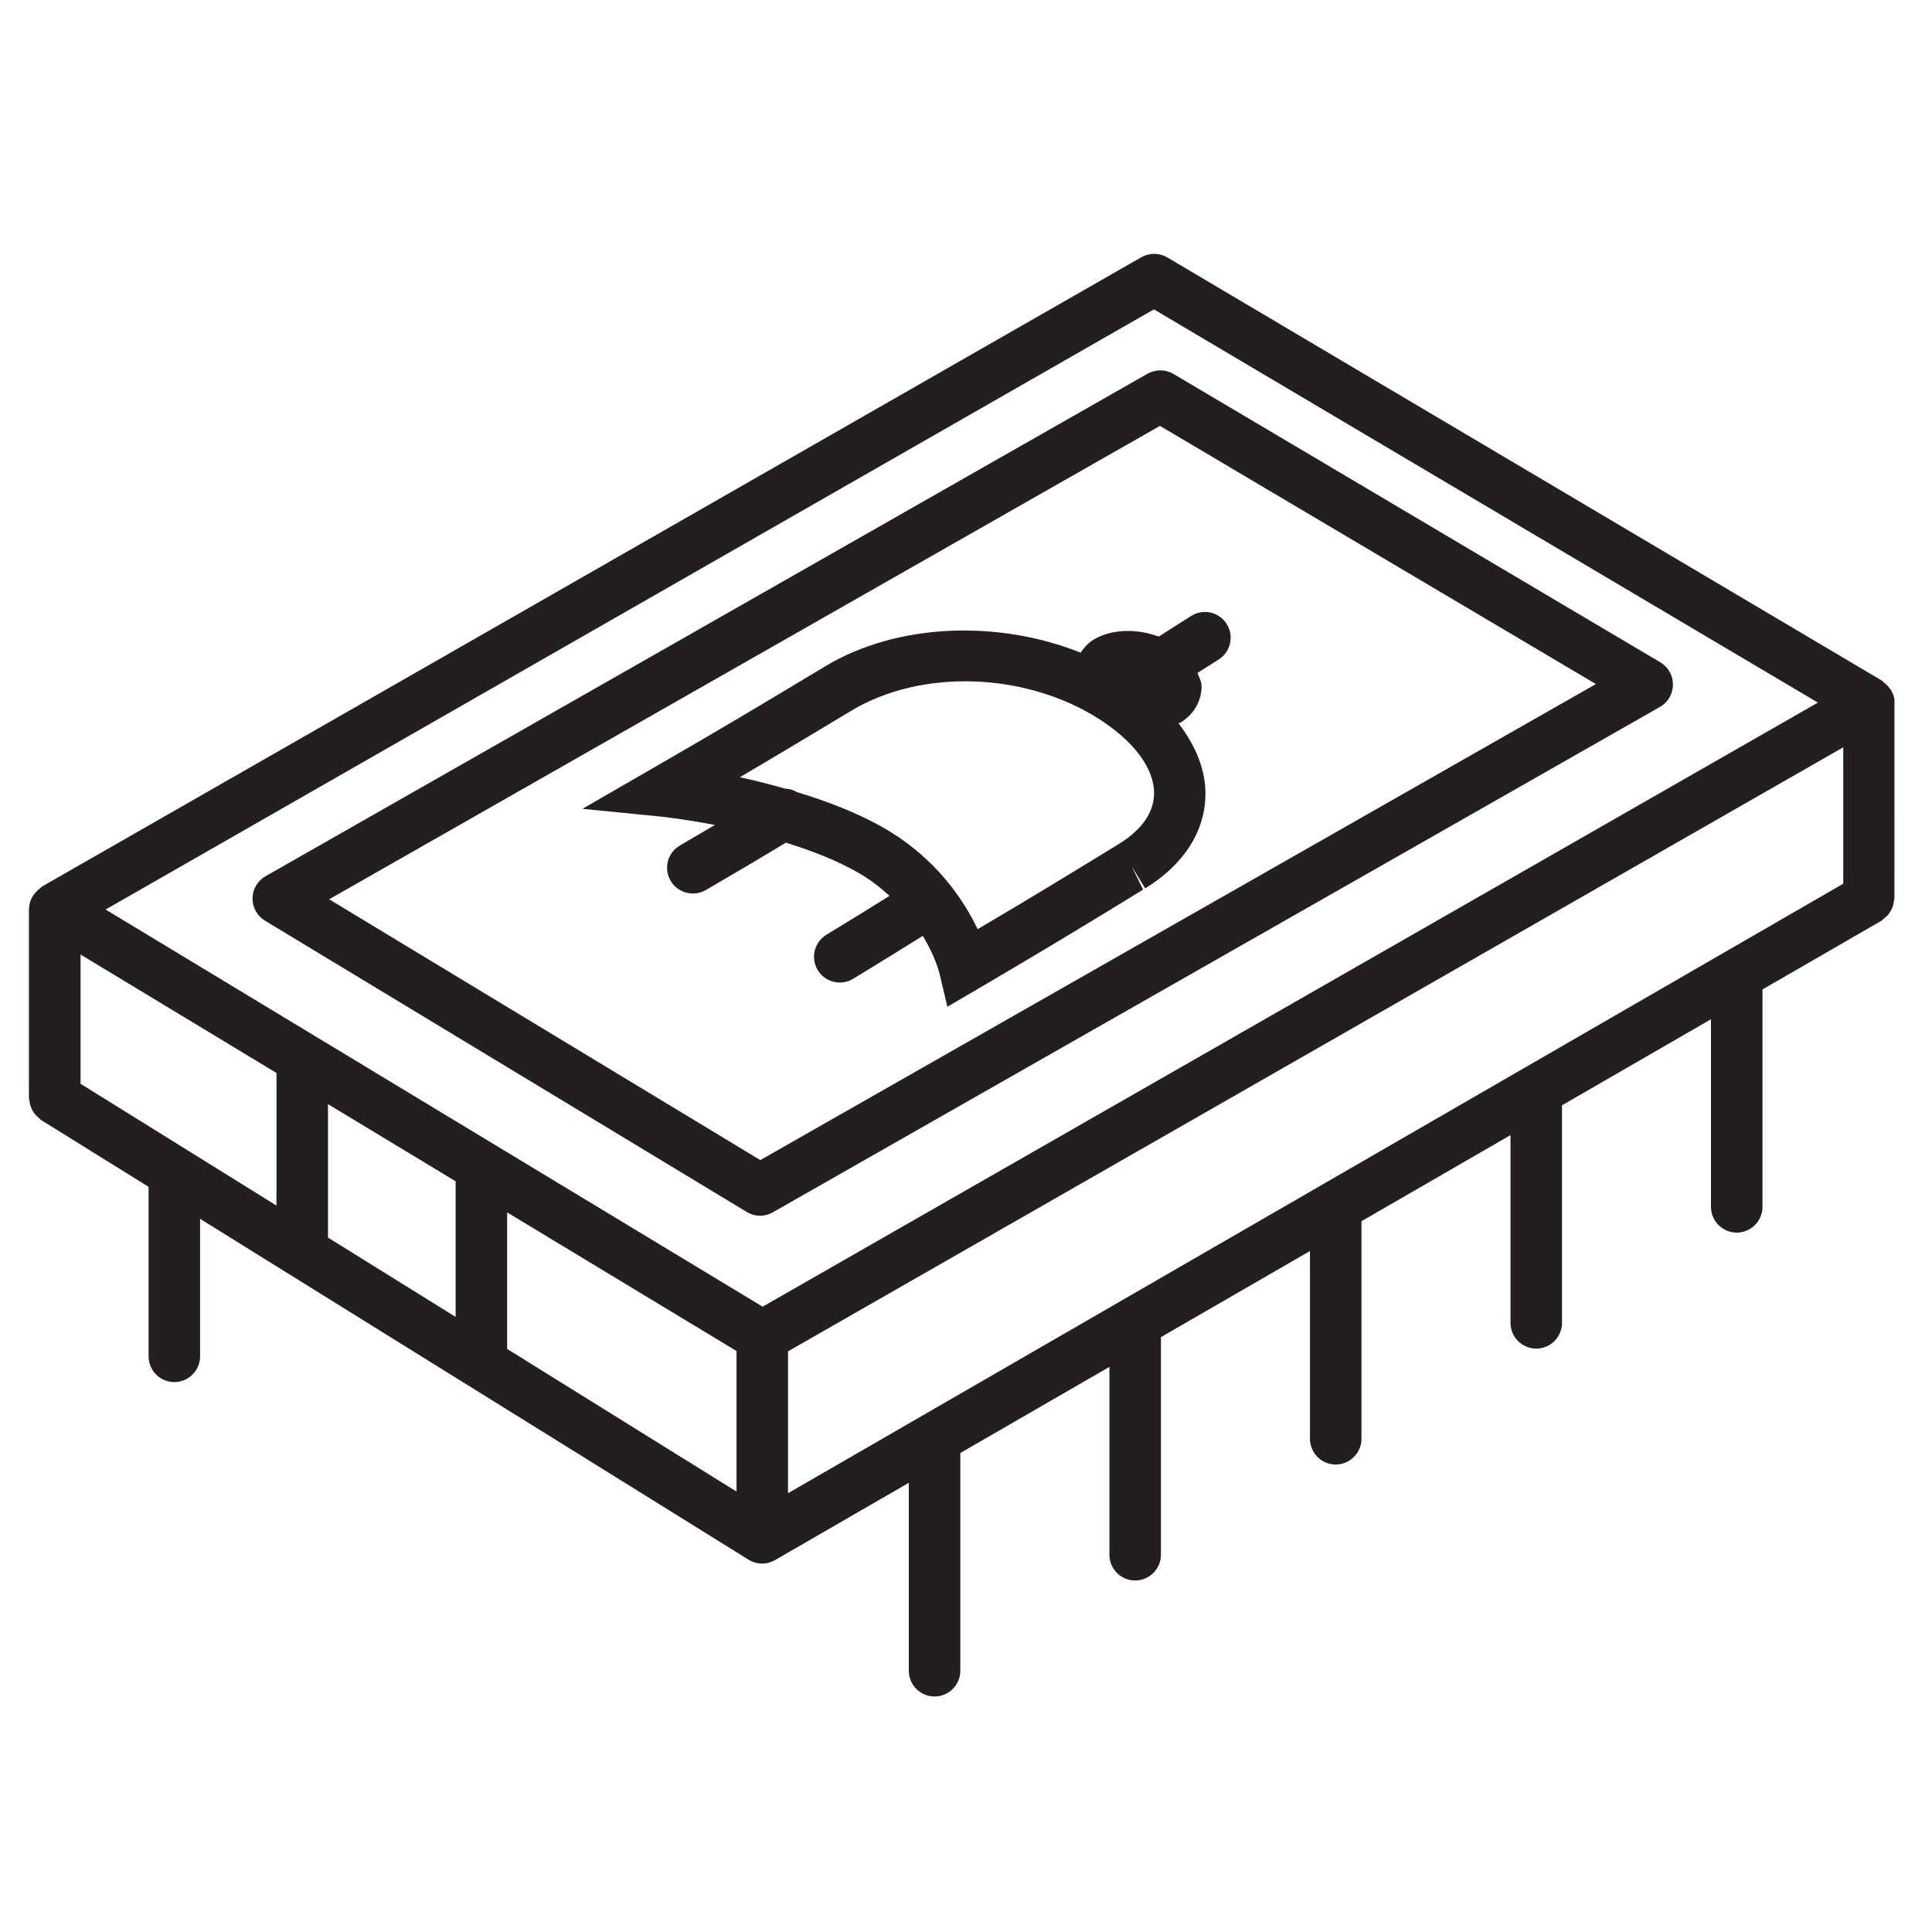 <?xml version="1.0" encoding="utf-8"?>
<!-- Generator: Adobe Illustrator 21.0.0, SVG Export Plug-In . SVG Version: 6.00 Build 0)  -->
<svg version="1.1" id="Layer_1" xmlns="http://www.w3.org/2000/svg" xmlns:xlink="http://www.w3.org/1999/xlink" x="0px" y="0px"
	 viewBox="0 0 30 30" style="enable-background:new 0 0 30 30;" xml:space="preserve">
<style type="text/css">
	.st0{display:none;opacity:0.2;}
	.st1{display:inline;fill:none;stroke:#00ADEE;stroke-width:0.125;stroke-miterlimit:10;}
	.st2{fill:#231F20;}
</style>
<g class="st0">
	<path class="st1" d="M-15.375-16.557"/>
	<line class="st1" x1="-13.125" y1="47.156" x2="-13.125" y2="-16.36"/>
	<line class="st1" x1="-10.875" y1="47.353" x2="-10.875" y2="-16.557"/>
	<line class="st1" x1="-8.625" y1="46.959" x2="-8.625" y2="-16.311"/>
	<line class="st1" x1="-6.375" y1="47.746" x2="-6.375" y2="-16.655"/>
	<line class="st1" x1="-4.125" y1="47.353" x2="-4.125" y2="-16.508"/>
	<line class="st1" x1="-1.875" y1="47.5" x2="-1.875" y2="-16.606"/>
	<line class="st1" x1="0.375" y1="47.353" x2="0.375" y2="-16.557"/>
	<line class="st1" x1="2.625" y1="47.5" x2="2.625" y2="-16.902"/>
	<line class="st1" x1="4.875" y1="47.156" x2="4.875" y2="-16.655"/>
	<line class="st1" x1="7.125" y1="47.303" x2="7.125" y2="-16.852"/>
	<line class="st1" x1="9.375" y1="47.106" x2="9.375" y2="-16.458"/>
	<line class="st1" x1="11.625" y1="47.254" x2="11.625" y2="-16.508"/>
	<line class="st1" x1="13.875" y1="47.303" x2="13.875" y2="-16.508"/>
	<line class="st1" x1="16.125" y1="47.057" x2="16.125" y2="-16.458"/>
	<line class="st1" x1="18.375" y1="47.106" x2="18.375" y2="-16.409"/>
	<line class="st1" x1="20.625" y1="47.353" x2="20.625" y2="-16.606"/>
	<line class="st1" x1="22.875" y1="47.156" x2="22.875" y2="-16.557"/>
	<line class="st1" x1="25.125" y1="47.451" x2="25.125" y2="-16.508"/>
	<line class="st1" x1="27.375" y1="47.254" x2="27.375" y2="-16.36"/>
	<line class="st1" x1="29.625" y1="47.106" x2="29.625" y2="-16.508"/>
	<line class="st1" x1="31.875" y1="47.156" x2="31.875" y2="-16.508"/>
	<line class="st1" x1="34.125" y1="47.106" x2="34.125" y2="-16.508"/>
	<line class="st1" x1="36.375" y1="46.86" x2="36.375" y2="-16.557"/>
	<line class="st1" x1="38.625" y1="47.156" x2="38.625" y2="-16.754"/>
	<line class="st1" x1="40.875" y1="47.156" x2="40.875" y2="-16.606"/>
	<line class="st1" x1="43.125" y1="47.451" x2="43.125" y2="-16.606"/>
	<line class="st1" x1="-14.293" y1="47.173" x2="-16.49" y2="45.904"/>
	<line class="st1" x1="-9.884" y1="47.12" x2="-16.544" y2="43.275"/>
	<line class="st1" x1="-5.029" y1="47.325" x2="-16.555" y2="40.67"/>
	<line class="st1" x1="-0.41" y1="47.394" x2="-16.607" y2="38.042"/>
	<line class="st1" x1="3.865" y1="47.263" x2="-16.499" y2="35.507"/>
	<line class="st1" x1="8.182" y1="47.157" x2="-16.459" y2="32.931"/>
	<line class="st1" x1="12.736" y1="47.189" x2="-16.529" y2="30.293"/>
	<line class="st1" x1="17.049" y1="47.081" x2="-16.465" y2="27.732"/>
	<line class="st1" x1="21.749" y1="47.197" x2="-16.522" y2="25.101"/>
	<line class="st1" x1="26.271" y1="47.209" x2="-16.645" y2="22.431"/>
	<line class="st1" x1="30.801" y1="47.227" x2="-16.572" y2="19.876"/>
	<line class="st1" x1="35.08" y1="47.099" x2="-16.576" y2="17.276"/>
	<line class="st1" x1="39.737" y1="47.19" x2="-16.594" y2="14.667"/>
	<line class="st1" x1="44.428" y1="47.3" x2="-16.647" y2="12.038"/>
	<line class="st1" x1="46.539" y1="45.921" x2="-16.545" y2="9.499"/>
	<line class="st1" x1="46.758" y1="43.449" x2="-16.458" y2="6.952"/>
	<line class="st1" x1="46.545" y1="40.727" x2="-16.525" y2="4.314"/>
	<line class="st1" x1="46.597" y1="38.16" x2="-16.558" y2="1.697"/>
	<line class="st1" x1="46.527" y1="35.521" x2="-16.469" y2="-0.85"/>
	<line class="st1" x1="46.651" y1="32.994" x2="-16.472" y2="-3.449"/>
	<line class="st1" x1="46.538" y1="30.331" x2="-16.42" y2="-6.017"/>
	<line class="st1" x1="46.48" y1="27.7" x2="-16.375" y2="-8.59"/>
	<polyline class="st1" points="46.578,25.158 -16.135,-11.049 -16.529,-11.277 	"/>
	<polyline class="st1" points="46.514,22.524 -16.248,-13.712 -17.11,-14.21 	"/>
	<polyline class="st1" points="46.544,19.943 -15,-15.59 -16.761,-16.607 	"/>
	<line class="st1" x1="46.353" y1="17.234" x2="-12.067" y2="-16.494"/>
	<line class="st1" x1="46.482" y1="14.711" x2="-7.511" y2="-16.462"/>
	<line class="st1" x1="46.479" y1="12.111" x2="-3.012" y2="-16.463"/>
	<line class="st1" x1="46.458" y1="9.501" x2="1.186" y2="-16.637"/>
	<line class="st1" x1="46.361" y1="6.847" x2="5.651" y2="-16.657"/>
	<line class="st1" x1="46.563" y1="4.365" x2="10.485" y2="-16.464"/>
	<line class="st1" x1="46.605" y1="1.791" x2="15.1" y2="-16.398"/>
	<line class="st1" x1="46.434" y1="-0.906" x2="19.593" y2="-16.402"/>
	<line class="st1" x1="46.589" y1="-3.414" x2="23.944" y2="-16.488"/>
	<line class="st1" x1="46.367" y1="-6.141" x2="28.447" y2="-16.486"/>
	<line class="st1" x1="46.599" y1="-8.604" x2="33.098" y2="-16.399"/>
	<line class="st1" x1="46.587" y1="-11.21" x2="37.221" y2="-16.617"/>
	<line class="st1" x1="46.605" y1="-13.797" x2="41.949" y2="-16.485"/>
	<path class="st1" d="M-72.75-106.089"/>
	<path class="st1" d="M-71.625-108.038"/>
	<path class="st1" d="M-70.5-109.987"/>
	<path class="st1" d="M-69.375-111.935"/>
	<path class="st1" d="M-68.25-113.884"/>
	<path class="st1" d="M-67.125-115.832"/>
	<path class="st1" d="M-66-117.781"/>
	<path class="st1" d="M-64.875-119.729"/>
	<path class="st1" d="M-63.75-121.678"/>
	<path class="st1" d="M46.631,47.121"/>
	<line class="st1" x1="41.838" y1="47.29" x2="46.535" y2="44.579"/>
	<line class="st1" x1="37.761" y1="47.047" x2="46.655" y2="41.911"/>
	<line class="st1" x1="33.248" y1="47.054" x2="46.639" y2="39.322"/>
	<line class="st1" x1="28.747" y1="47.054" x2="46.555" y2="36.773"/>
	<line class="st1" x1="23.977" y1="47.211" x2="46.555" y2="34.175"/>
	<line class="st1" x1="19.718" y1="47.071" x2="46.602" y2="31.55"/>
	<line class="st1" x1="15.312" y1="47.017" x2="46.607" y2="28.949"/>
	<line class="st1" x1="10.399" y1="47.256" x2="46.575" y2="26.369"/>
	<line class="st1" x1="6.12" y1="47.128" x2="46.516" y2="23.805"/>
	<line class="st1" x1="1.295" y1="47.315" x2="46.616" y2="21.149"/>
	<line class="st1" x1="-3.222" y1="47.325" x2="46.415" y2="18.667"/>
	<line class="st1" x1="-8.051" y1="47.515" x2="46.557" y2="15.987"/>
	<line class="st1" x1="-11.769" y1="47.064" x2="46.441" y2="13.457"/>
	<line class="st1" x1="-16.62" y1="47.266" x2="46.498" y2="10.825"/>
	<line class="st1" x1="-16.625" y1="44.671" x2="46.567" y2="8.187"/>
	<line class="st1" x1="-16.398" y1="41.942" x2="46.477" y2="5.641"/>
	<line class="st1" x1="-16.514" y1="39.411" x2="46.651" y2="2.943"/>
	<line class="st1" x1="-16.367" y1="36.728" x2="46.481" y2="0.443"/>
	<line class="st1" x1="-16.426" y1="34.164" x2="46.624" y2="-2.238"/>
	<line class="st1" x1="-16.554" y1="31.64" x2="46.559" y2="-4.798"/>
	<line class="st1" x1="-16.659" y1="29.102" x2="46.506" y2="-7.366"/>
	<line class="st1" x1="-16.549" y1="26.441" x2="46.495" y2="-9.958"/>
	<line class="st1" x1="-16.501" y1="23.815" x2="46.691" y2="-12.669"/>
	<line class="st1" x1="-16.687" y1="21.324" x2="46.659" y2="-15.249"/>
	<line class="st1" x1="-16.522" y1="18.631" x2="44.322" y2="-16.497"/>
	<line class="st1" x1="-16.64" y1="16.101" x2="40.115" y2="-16.667"/>
	<line class="st1" x1="-16.454" y1="13.396" x2="35.498" y2="-16.599"/>
	<line class="st1" x1="-16.477" y1="10.81" x2="31.011" y2="-16.606"/>
	<line class="st1" x1="-16.619" y1="8.295" x2="26.374" y2="-16.527"/>
	<line class="st1" x1="-16.589" y1="5.679" x2="21.704" y2="-16.429"/>
	<line class="st1" x1="-16.499" y1="3.029" x2="17.345" y2="-16.51"/>
	<line class="st1" x1="-16.488" y1="0.425" x2="12.96" y2="-16.577"/>
	<line class="st1" x1="-16.537" y1="-2.145" x2="8.453" y2="-16.573"/>
	<line class="st1" x1="-16.447" y1="-4.795" x2="4.027" y2="-16.616"/>
	<polyline class="st1" points="-16.57,-7.322 -15.992,-7.656 -0.364,-16.679 	"/>
	<line class="st1" x1="-16.692" y1="-9.85" x2="-5.065" y2="-16.562"/>
	<line class="st1" x1="-16.256" y1="-12.699" x2="-10.091" y2="-16.259"/>
	<path class="st1" d="M-14.174-16.5"/>
</g>
<g>
	<path class="st2" d="M29.375,10.736c-0.008-0.016-0.019-0.028-0.029-0.042c-0.027-0.039-0.058-0.071-0.096-0.098
		c-0.009-0.007-0.014-0.019-0.024-0.025L18.126,3.997c-0.125-0.073-0.276-0.073-0.403-0.003L0.652,13.766
		c-0.011,0.006-0.015,0.018-0.025,0.025c-0.038,0.026-0.07,0.058-0.097,0.095c-0.011,0.015-0.022,0.029-0.031,0.045
		c-0.026,0.05-0.043,0.104-0.046,0.164c-0,0.005-0.004,0.008-0.004,0.013c0,0.001,0.001,0.001,0.001,0.002
		c0,0.001-0.001,0.002-0.001,0.003v2.938c0,0.015,0.007,0.027,0.008,0.042c0.003,0.028,0.008,0.055,0.017,0.082
		c0.008,0.024,0.018,0.046,0.03,0.068c0.012,0.022,0.025,0.043,0.042,0.062c0.018,0.021,0.038,0.039,0.06,0.057
		c0.011,0.009,0.019,0.022,0.032,0.03l1.669,1.037v2.632c0,0.221,0.179,0.4,0.4,0.4
		s0.4-0.18,0.4-0.4V18.926l4.153,2.581c0,0,0,0,0.001,0l4.363,2.712
		c0.065,0.04,0.138,0.06,0.211,0.06c0.069,0,0.138-0.019,0.2-0.054l2.077-1.2v2.918
		c0,0.221,0.179,0.4,0.4,0.4s0.4-0.18,0.4-0.4v-3.381l2.315-1.337v2.917
		c0,0.221,0.18,0.4,0.4,0.4s0.4-0.18,0.4-0.4v-3.379l2.314-1.337v2.915
		c0,0.221,0.18,0.4,0.4,0.4s0.4-0.18,0.4-0.4v-3.378l2.314-1.337v2.915
		c0,0.221,0.18,0.4,0.4,0.4s0.4-0.18,0.4-0.4v-3.378l2.313-1.336v2.913
		c0,0.221,0.18,0.4,0.4,0.4s0.4-0.18,0.4-0.4v-3.376l1.849-1.068
		c0.015-0.009,0.024-0.023,0.037-0.033c0.022-0.017,0.043-0.033,0.061-0.054c0.017-0.019,0.029-0.04,0.042-0.062
		c0.013-0.022,0.025-0.044,0.034-0.069c0.009-0.026,0.013-0.052,0.016-0.079c0.002-0.017,0.01-0.032,0.01-0.05V10.915
		C29.423,10.85,29.403,10.79,29.375,10.736z M12.236,23.187v-2.203l16.386-9.38v2.118L12.236,23.187z
		 M8.273,21.194c-0-0-0.001-0.001-0.001-0.001L7.875,20.946v-2.12l3.562,2.153v2.182L8.273,21.194z
		 M1.251,16.829v-2.007l3.042,1.839V18.72L1.251,16.829z M5.093,17.145l1.982,1.198v2.106l-1.982-1.232V17.145z
		 M17.918,4.804l10.31,6.106l-16.386,9.38L1.64,14.123L17.918,4.804z"/>
	<path class="st2" d="M25.776,10.977c0.124-0.071,0.2-0.202,0.202-0.344c0.001-0.143-0.074-0.275-0.196-0.348
		l-7.561-4.479c-0.124-0.073-0.276-0.073-0.402-0.003L4.123,13.606C4,13.676,3.923,13.807,3.921,13.948
		c-0.002,0.142,0.071,0.274,0.193,0.348l7.481,4.523c0.064,0.039,0.135,0.059,0.207,0.059
		c0.068,0,0.137-0.018,0.198-0.053L25.776,10.977z M5.111,13.964l12.901-7.351l6.769,4.009l-12.975,7.392
		L5.111,13.964z"/>
	<path class="st2" d="M19.048,9.689c-0.117-0.188-0.367-0.242-0.551-0.125l-0.504,0.32
		c-0.354-0.129-0.75-0.117-1.024,0.056c-0.082,0.052-0.138,0.122-0.19,0.194
		c-1.29-0.515-2.853-0.457-3.968,0.214c-1.054,0.634-1.616,0.971-2.689,1.589l-1.078,0.622l1.238,0.123
		c0.008,0.001,0.349,0.038,0.819,0.128c-0.163,0.096-0.332,0.195-0.544,0.319c-0.191,0.111-0.256,0.356-0.144,0.547
		c0.074,0.127,0.208,0.199,0.346,0.199c0.068,0,0.137-0.018,0.201-0.054c0.503-0.293,0.794-0.466,1.244-0.736
		c0.396,0.123,0.796,0.276,1.138,0.475c0.184,0.107,0.335,0.228,0.47,0.351c-0.31,0.194-0.57,0.354-0.98,0.604
		c-0.189,0.115-0.248,0.361-0.134,0.55c0.075,0.123,0.207,0.192,0.342,0.192c0.071,0,0.143-0.019,0.207-0.058
		c0.453-0.276,0.726-0.444,1.082-0.667c0.189,0.312,0.253,0.557,0.257,0.575l0.125,0.526l0.466-0.273
		c1.118-0.656,1.621-0.963,2.573-1.546l-0.177-0.361l0.209,0.341c0.599-0.366,0.932-0.885,0.936-1.461
		c0.003-0.379-0.152-0.754-0.418-1.102c0.013-0.008,0.031-0.01,0.044-0.019c0.201-0.13,0.315-0.334,0.314-0.557
		c-0.001-0.072-0.039-0.138-0.063-0.206l0.326-0.207C19.11,10.123,19.166,9.876,19.048,9.689z M17.366,13.11
		l-0.031,0.019c-0.824,0.504-1.31,0.801-2.154,1.299c-0.211-0.443-0.636-1.093-1.437-1.56
		c-0.419-0.244-0.9-0.426-1.368-0.568c-0.056-0.034-0.118-0.051-0.183-0.054
		c-0.246-0.069-0.486-0.131-0.705-0.177c0.556-0.327,1.039-0.617,1.736-1.036c1.082-0.649,2.692-0.597,3.833,0.126
		c0.552,0.35,0.867,0.775,0.863,1.165C17.917,12.696,17.617,12.957,17.366,13.11z"/>
</g>
</svg>
